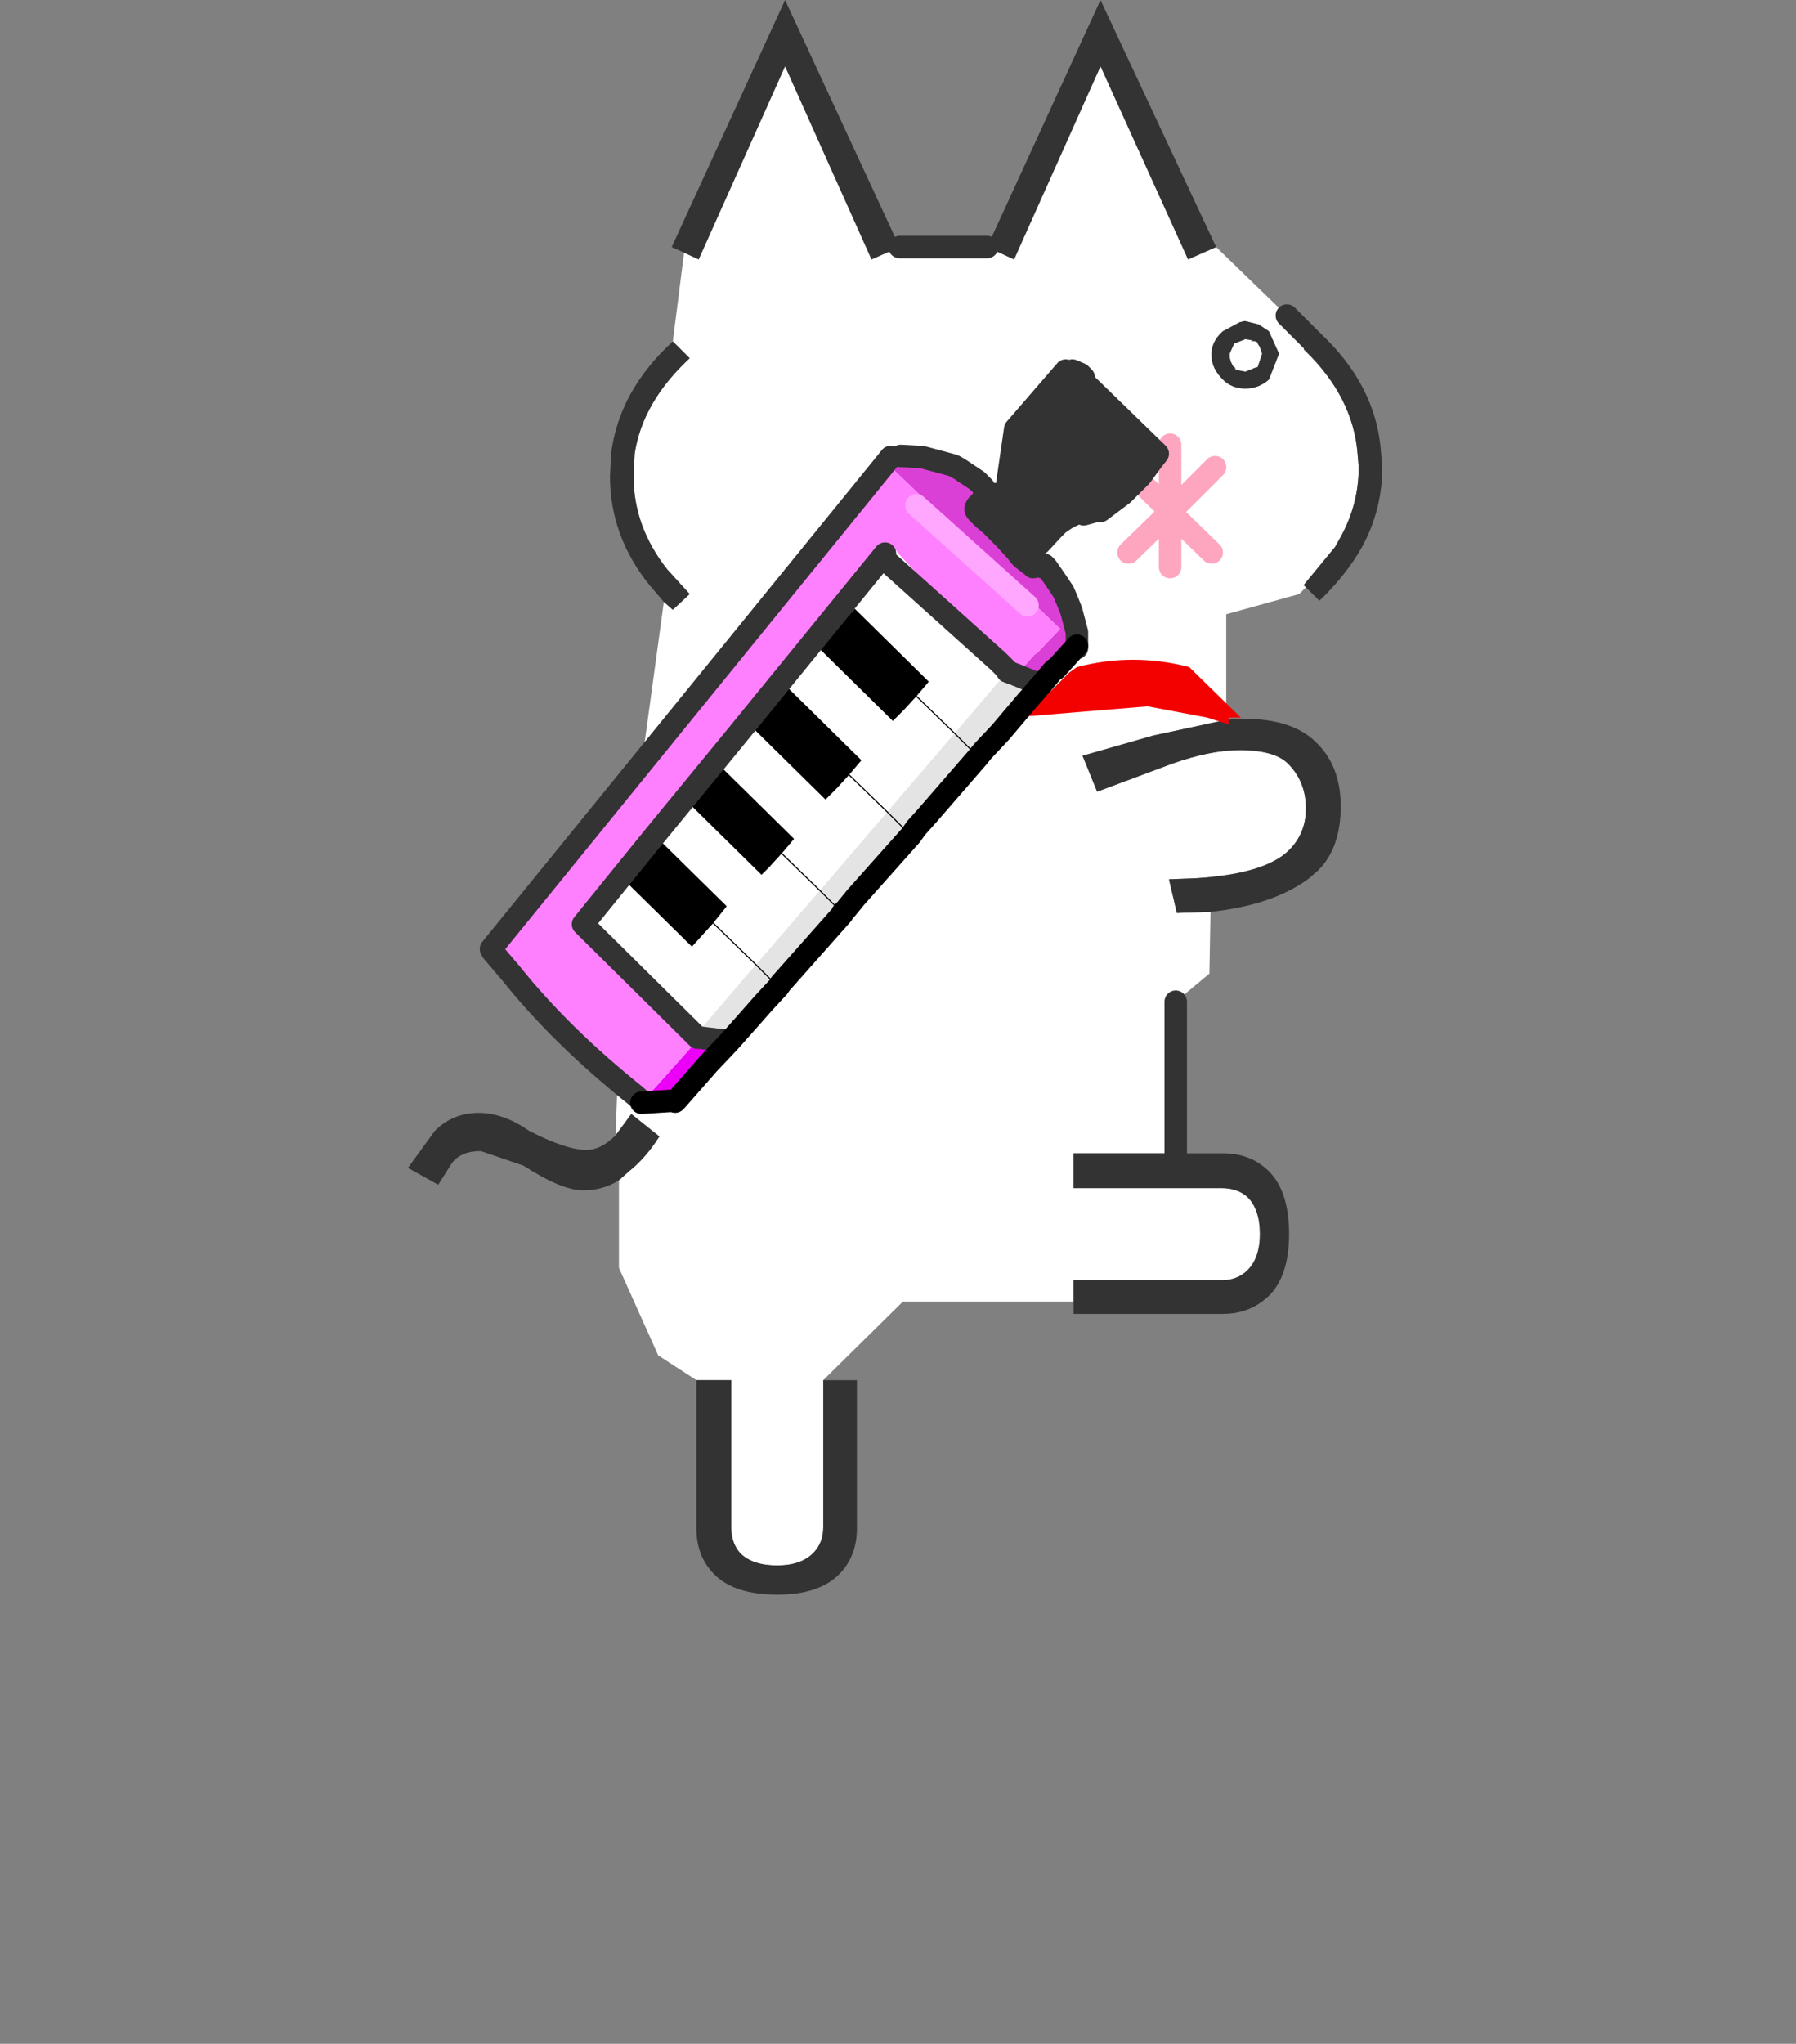 <svg xmlns="http://www.w3.org/2000/svg" width="160" height="182"><rect width="100%" height="100%" fill="#808080" stroke="none"/><path d="M87.941 22l2.4 1.1 7.7-17.2 7.8 17.2 2.5-1.1 6.3 6.1 2.2 2.2-.7.8.2.2q4.2 4.1 4.6 9.1l.1 1.2q0 3.3-1.6 6.2l-.5.9-2.8 3.4.2.2-.6.6-6.5 1.8v9.4l-6.5 1.4-6.3 1.8 1.3 3.2 6.7-2.5q3.4-1.2 6-1.2 3.1 0 4.3 1.2 1.6 1.6 1.6 4 0 2.2-1.5 3.7-2.1 2.1-8.2 2.5l-2.5.1.7 3 3-.1-.1 5.5-3 2.5v13.5h-9.1v3.1h13.2q1.4 0 2.3.8 1.1 1.1 1.1 3.3 0 2.1-1.1 3.2-.9.9-2.3.9h-13.2v1.9h-15.2l-7.1 7V136q0 1.4-.9 2.3-1.1 1.1-3.2 1.1-2.2 0-3.3-1.1-.8-.9-.8-2.3v-13.1h-3.1l-3.4-2.2-3.5-7.8v-7.8l.9-.8q1.5-1.2 2.7-3.1l-2.5-2-1.4 1.9.8-21.9 3.5-25.6.8.7 1.5-1.4-2-2.2q-3-3.8-3-8.3l.1-2q.7-4.6 4.9-8.5l-1.5-1.5 1-7.9 1.3.6 7.7-17.2 7.7 17.2 2.5-1.1h7.8m22 10.7l-.1-.1-.2-.4-.1-.4v-.3l.4-.9 1-.4.6.1-.1.1h.4l.2.1v.1l.2.3.2.6-.4 1.2h-.1l-1 .4-.5-.1-.4-.1v-.2h-.1m1-4.1h-.1l-.4.1-1.5.8q-.9.8-1 1.8v.4q0 1.1 1 2.1.8.8 2 .8t2.1-.8l.9-2.3-.9-2-.9-.6-1.2-.3" fill="#fff" fill-rule="evenodd"/><path d="M108.341 22l-2.5 1.1-7.8-17.2-7.7 17.2-2.4-1.1 10.1-22 10.3 22m-28.2 0l-2.5 1.1-7.7-17.2-7.7 17.2-1.3-.6-1.1-.5 10.1-22 10.2 22m-20.2 8.4l1.5 1.5q-4.2 3.9-4.9 8.5l-.1 2q0 4.5 3 8.3l2 2.2-1.5 1.4-.8-.7-1.2-1.4q-3.6-4.4-3.6-9.8l.1-2q.7-5.6 5.5-10m-5.1 70.7l1.4-1.9 2.5 2q-1.2 1.9-2.7 3.1l-.9.8q-1.4.9-3.2.9-1.9 0-5.3-2.2l-3.8-1.3q-1.8 0-2.6 1.1l-1.2 1.9-2.7-1.5 2.4-3.3q1.6-1.6 3.9-1.6 2.2 0 4.5 1.6 3.3 1.7 5.1 1.7 1.3 0 2.6-1.3m7.2 21.8h3.1V136q0 1.4.8 2.3 1.1 1.1 3.3 1.1 2.1 0 3.2-1.1.9-.9.9-2.3v-13.1h3v13.2q0 2.5-1.6 4.1-1.8 1.8-5.5 1.8-3.8 0-5.6-1.8-1.6-1.6-1.6-4.1v-13.2m33.6-7V114h13.2q1.4 0 2.3-.9 1.1-1.1 1.1-3.2 0-2.2-1.1-3.3-.9-.8-2.3-.8h-13.2v-3.1h13.3q2.5 0 4.1 1.6 1.8 1.8 1.8 5.6 0 3.7-1.8 5.5l-.6.5q-1.5 1.1-3.5 1.1h-13.3v-1.1m12.2-34.7l-3 .1-.7-3 2.5-.1q6.1-.4 8.2-2.5 1.5-1.5 1.5-3.7 0-2.4-1.6-4-1.2-1.2-4.3-1.2-2.6 0-6 1.2l-6.7 2.5-1.3-3.2 6.3-1.8 6.5-1.4 1.5-.1q4.4 0 6.5 2.1 2.2 2.1 2.2 5.7 0 3.7-2 5.7l-.8.7q-3.2 2.4-8.8 3m8.5-28.9l-.2-.2 2.8-3.4.5-.9q1.6-2.9 1.6-6.2l-.1-1.2q-.4-5-4.6-9.1l-.2-.2.7-.8h.1l.6-.7q5.1 4.7 5.5 10.8l.1 1.2q0 3.8-1.8 7.1-1.4 2.5-3.8 4.8l-1.2-1.2m-5.4-23.7l1.2.3.9.6.9 2-.9 2.3q-.9.8-2.1.8-1.2 0-2-.8-1-1-1-2.1v-.4q.1-1 1-1.8l1.5-.8.4-.1h.1m.6 1.7l-.6-.1-1 .4-.4.9v.3l.1.4.2.4.1.1.1.1v.1l.4.1.5.1 1-.4h.1l.4-1.2-.2-.6-.2-.3v-.1l-.2-.1-.3-.1" fill="#333" fill-rule="evenodd"/><path d="M116.841 30.3l-2.2-2.2 2.3 2.2h-.1" fill="red" fill-rule="evenodd"/><path d="M87.941 22h-7.8m24.6 80.7V89.2m12.1-58.9l-2.2-2.2" fill="none" stroke="#333" stroke-linecap="round" stroke-linejoin="round" stroke-width="2"/><g><path d="M2-1.7l-2 2 1.85 1.8M0 .3V.25v2.5M0 .3l-1.85 1.8M-2-1.7L0 .25V-2.7" fill="none" stroke="#fea5c0" stroke-linecap="round" stroke-linejoin="round" transform="matrix(2.002 0 0 2 104.241 45)"/></g><g><path d="M95.541 33l.5.5.2-.2.3.3h-.4l7 6.8-.4.5-1.1 1.5-.4.4-1 1-.2.2-2 1.5h-.4l-1.1.3v-.2h-.2q-1.1.3-2.1 1.1l-.8.7-.8 1-.1.1-.4.4-.7.8-.5-.7-.5-.4-.6-.6-.7-.7-.1-.2-1.3-1.6.4-.5.8-.4h.2l.4-.2.9-6.2 4.5-5.2h.6m1 12.6l1.1-.1-1.1.1" fill="#333" fill-rule="evenodd"/><path d="M91.941 50.4l.1.1.2-.4.2.3.4.1.2-.2.2.2.9 1.3.4.6.2.3.3.7.4 1 .5 1.9v1.4-.2l-.1-.2-1.8 2.3h-.1l-.2.2-1 1.2-2.2-.9 1.7-1.9h.1l2.1-2.2-15.5-14.8.4-.5.1-.2.8.1 1.6.2.3.1 2.6.8.3.1.5.3 1.5.9.6.4.3.2.5.3-.1.1-.8.4-.4.5q-.4.4-.1.7l.6.6.6.5 1.3 1.3 1 1.1.4.5.1.1.9.7" fill="#da3fd6" fill-rule="evenodd"/><path d="M90.841 49.1l.4.5.1.1.6.7-.9-.7-.1-.1-.4-.5-1-1.1-1.3-1.3-.6-.5-.6-.6q-.3-.3.1-.7l1.4 1.8.5.4.1.2.7.7 1 1.1m2.9 10.7l-1 1.2 1-1.2m-30.6 34.9l-2.9 3.3-.1.1-3.2.3.2-.2.1-.1 5.1-5.7 2.5.3h.1l-.1.1-1.7 1.9m-6 3.5l3.1-.2-3.1.2" fill="#eb01f8" fill-rule="evenodd"/><path d="M88.441 43.9l.1.1h-.2l.1-.1" fill="#f6f" fill-rule="evenodd"/><path d="M92.241 50.1V50l.2.4-.2-.3m.5 10.9v.1l-1.4 1.5 1.3-1.5.1-.1m-31.1 30.9l.3.3.2.2h-.1l-.7-.1.3-.3v-.1" fill="#8b8b8b" fill-rule="evenodd"/><path d="M57.241 98.1l-.7-.6q-6.6-5.3-11-10.8l-1.7-2-.1-.2 35.2-43.3 15.5 14.8-2.1 2.2h-.1l-1.7 1.9-.8-.3v-.1l-.8-.8-8.9-9.6-.2-.3-.8 1-13.4 15.5-7.5 8.7-.7.8-.1.1-.1.2-1.3 1.4-3.9 4.6-.2.2-.4.3.5.5.1.1 9.6 9.5v.1l-.3.3.7.1H62.341l-5.1 5.7m34.3-44.2l-9.9-8.9 9.9 8.9m-12.7-4.6l-13.2 16.2 13.2-16.2" fill="#ff80ff" fill-rule="evenodd"/><path d="M82.741 60.7l-6.6-6.5-.7.8-.1.1-.1.2-.1-.1-.7.8-.1.1-1.4 1.6.1.1h-.1l6.6 6.5 1-1 1.1-1.3 1.1-1.2v-.1m2.3 4.6l-3.4-3.3 3.4 3.3-6 7-6 7-5.7 6.6-3.8-3.7 3.8 3.7-5.4 6.3-.3-.3-9.6-9.5 3.3-4.2 6.3 6.2 1.9-2.2 1.2-1.4v-.1l-6.3-6.2 20.6-24.4 10.7 9.7-4.7 5.5M69.641 76l3.4 3.3-3.4-3.3 1.1-1.2v-.1l-6.6-6.5-.7.8v-.1l-.7.8-.1.1-1.4 1.6.1.1h-.1l6.6 6.5.7-.7 1.1-1.3m6-7l1.1-1.2v-.1l-6.6-6.5-.7.8-.1.1-.1.2-.1-.1-.7.8-.1.1-1.4 1.6.1.1h-.1l6.6 6.5 1-1 1.1-1.3 3.4 3.3-3.4-3.3m-17.3 5.4l-.2-.2 7.5-8.7-7.3 8.9m-2.4 2.3l.1.1-1 1 .3.3-3.4 4.2-.5-.5.4-.3.2-.2 3.9-4.6" fill="#fff" fill-rule="evenodd"/><path d="M89.141 65.2l.3.7-.3.7-.7.3h-.9l1.6-1.7m-6.6 7.6l-.3.7-.4.2h-.2l.9-1v.1m-6.3 7.3l-.3.6-.5.3h-.1l.9-1.1v.2m-6.6 7.6l.2.4v.2l-.3.7-.7.3H68.041l1.3-1.4.2-.3.1.1m3.4-29.9l-.1-.1 1.4-1.6.1-.1.7-.8.1.1.1-.2.1-.1.7-.8 6.6 6.5-1.1 1.3-1.1 1.2-1 1-6.5-6.4m-14.6 16.7l6.3 6.2-1.2 1.5-1.9 2.1-6.3-6.2-.3-.3 1-1-.1-.1 1.3-1.4.1-.2.1-.1.7-.8.2.2-3 3.7 3-3.7.1.1m2.9-3l-.1-.1 1.4-1.6.1-.1.7-.8v.1l.7-.8 6.6 6.5-1.1 1.3-1.1 1.2-.7.7-6.5-6.4m15.4-3.8l-1.1 1.3-1.1 1.2-1 1-6.5-6.4-.1-.1 1.4-1.6.1-.1.7-.8.1.1.1-.2.1-.1.7-.8 6.6 6.5" fill-rule="evenodd"/><path d="M95.241 59.9l.7-.5q5-1.3 10 0l4.6 4.5h-1.1v.6l-1.9-.6-5.3-1-10.9.9 3.9-3.9" fill="#f30101" fill-rule="evenodd"/><path d="M92.741 61.1l-3.6 4.1-1.6 1.7-.4.5-4.6 5.3 4.6-5.3.4-.5h.1l-5.1 5.9v-.1l-.9 1h.2l-5.6 6.4v-.2l4.9-5.5.5-.7-.5.7-4.9 5.5-.9 1.1-.3.3v.2l-5.4 6.2-.1-.1 5.5-6.2-5.5 6.2-.2.3-2-2 2 2-1.3 1.4-1.5 1.7-1.6 1.8 1.6-1.8 1.5-1.7h.1l-1.6 1.8-1.6 1.8v-.1h-.1l.1-.1h-.1l-2.5-.3h-.2l-.2-.2 5.4-6.3 5.7-6.6 2 2-2-2 6-7 2.1 2.1-2.1-2.1 6-7 4.7-5.5v.1l2.9 1.2-1.3 1.5 1.4-1.5M75.441 81l-.4.4v-.1l.3-.3h.1m15.9-18.4l-2.2 2.6 2.2-2.6m-4.2 4.8l-2.1-2.1 2.1 2.1" fill="#e4e4e4" fill-rule="evenodd"/><path d="M96.241 33.3l-.7-.3.5.5.2-.2.3.3m-.4 0l7 6.8-.4.5-1.1 1.5-.4.4-1 1-.2.2-2 1.5h-.4l-1.1.3m0-.2h-.2q-1.1.3-2.1 1.1l-.4.4-1.2 1.3m-1.7.6l-.1.1m1.2 1.4l.2-.4V50m.6.5l.2-.2.2.2.9 1.3.4.6.2.3.3.7.4 1 .5 1.9v1.4m-38.7 40.4l-.7-.6q-6.6-5.3-11-10.8l-1.7-2m-.1-.2l35.2-43.3.4-.5m.9-.1l1.9.1 2.6.7.3.1.5.3 1.5 1 .6.6m.9.6h-.2l-.8.4m1.6.2l.4-.2.9-6.2 4.5-5.2m2.7 12.5l-1.1.1m-9.4-.7q-.4.4-.1.7l.6.6.6.5 1.3 1.3 1 1.1.4.5.1.1.9.7m-3 8.5l.8.8m0 .1l.8.3 2.2.9m-3.8-2.1l-9.9-8.9m-20.7 24.4l7.3-8.9 13.2-16.2m-23.5 28.8l3-3.7m-6.3 8l9.6 9.5.3.3.2.2h.2l2.5.3h.1m-13-10.4l3.4-4.2m-3.3 4.3l-.1-.1" fill="none" stroke="#333" stroke-linecap="round" stroke-linejoin="round" stroke-width="2"/><path d="M81.641 62l3.4 3.3 2.1 2.1m-23.6 14.8l3.8 3.7 2 2m3.7-8.6l-3.4-3.3m5.4 5.3v.1m0-.1l-2-2m6-7l-3.4-3.3m5.5 5.4l-2.1-2.1" fill="none" stroke="#000" stroke-linecap="round" stroke-linejoin="round" stroke-width=".1"/><path d="M95.941 57.5l-1.9 2.1m-.1 0l-.2.2m-28.8 33l-1.8 1.9-2.9 3.3-.1.1m32.6-37.1l1-1.2m-1 1.2l-.1.1-1.3 1.5m-3.8 4.3l-.4.5-4.6 5.3-.9 1-.5.7-4.9 5.5m11.3-13l1.6-1.7 2.2-2.6m-16.3 18.8l-5.5 6.2m5.8-6.6l-.3.3m.3-.3l.9-1.1m-6.9 8l.2-.3m-4.6 5.2l1.6-1.8 1.5-1.7 1.3-1.4m-9.1 10.1l-3.1.2" fill="none" stroke="#000" stroke-linecap="round" stroke-linejoin="round" stroke-width="2"/><path d="M81.641 45l9.9 8.9" fill="none" stroke="#ffa6ff" stroke-linecap="round" stroke-linejoin="round" stroke-width="2"/></g></svg>